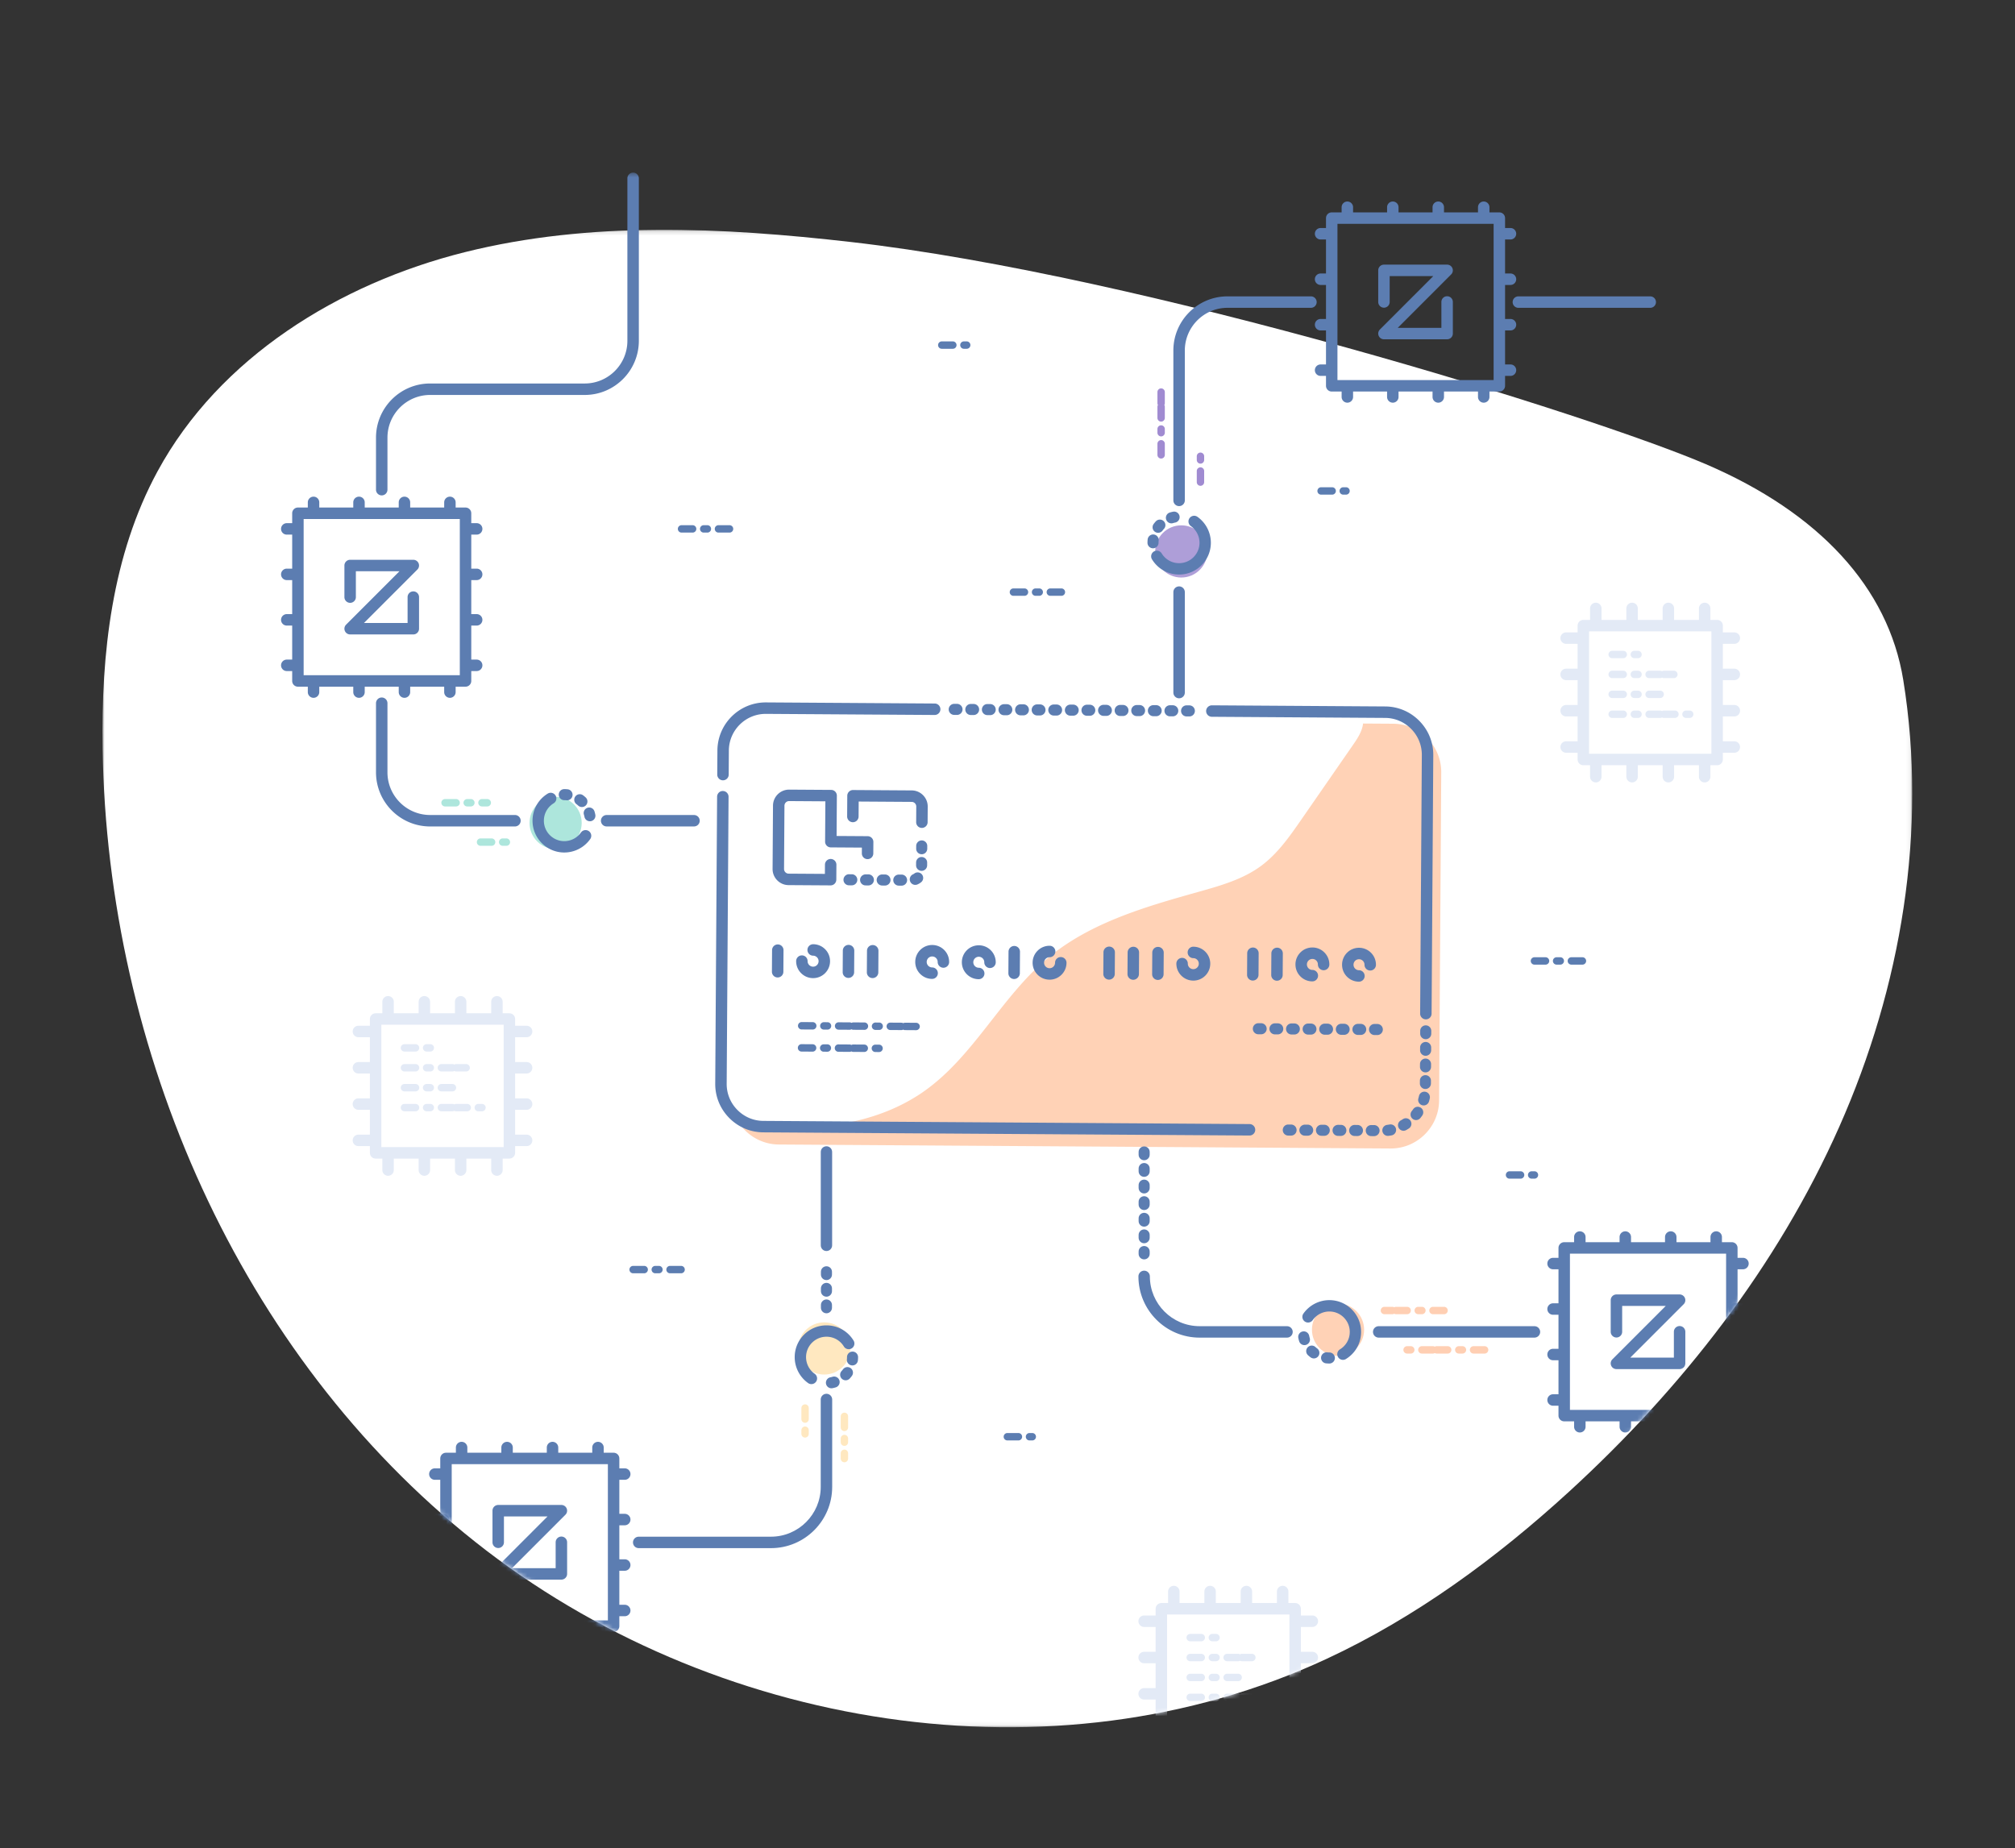 <svg width="472" height="433" viewBox="0 0 472 433" xmlns="http://www.w3.org/2000/svg" xmlns:xlink="http://www.w3.org/1999/xlink">
  <rect x="0" y="0" width="472" height="433" fill="#333333" stroke="none"/>
  <defs>
    <path id="a" d="M0 .135h423.932v350.801H0z"/>
    <path id="c" d="M0 373.56h423.932V.401H0z"/>
    <path d="M272.672 1.083L9.661 39.241.302 51.605c8.482 9.743 17.824 18.741 27.999 26.818 55.356 43.941 135.396 57.239 199.462 27.415 20.918-9.738 39.74-23.572 56.766-39.15 21.076-19.283 39.674-41.533 53.686-66.376l-65.543.771z" id="e"/>
    <path d="M21.085 3.166c-3.275 1.097-6.523 2.535-9.033 4.909-1.994 1.886-3.43 4.273-4.833 6.633C4.65 19.033 2.075 23.456.904 28.349c-1.358 5.67-.696 11.716 1.494 17.135 20.481-1.651 40.614-6.681 59.376-15.415 6.56-3.054 12.913-6.511 19.07-10.298-4.55-6.804-11.703-12.014-19.362-15.19C54.489 1.681 46.918.22 39.35.22c-6.195-.001-12.389.978-18.265 2.946z" id="g"/>
  </defs>
  <g fill="none" fill-rule="evenodd">
    <g transform="translate(24 40.039)">
      <g transform="translate(0 13.656)">
        <mask id="b" fill="#fff">
          <use xlink:href="#a"/>
        </mask>
        <path d="M375.616 55.058c-26.486-11.372-131.52-44.21-200.277-52.059-30.137-3.44-61.038-4.973-90.466 2.382-29.428 7.354-57.505 24.681-71.977 51.352C2.244 76.365-.33 99.403.032 121.739c1.147 70.689 31.912 141.813 87.268 185.754 55.356 43.941 135.396 57.239 199.462 27.414 20.919-9.738 39.74-23.571 56.766-39.149 26.353-24.112 48.84-52.857 63.319-85.518 14.479-32.66 20.692-69.362 14.98-104.631-3.513-21.688-19.725-39.18-46.211-50.552" fill="#FFF" mask="url(#b)"/>
      </g>
      <path d="M313.601 140.902c.04-6.229-5.02-11.359-11.246-11.399l-7.072-.046c-.018.141-.031.283-.058.426-.337 1.742-1.371 3.257-2.381 4.715a242087.073 242087.073 0 0 1-12.002 17.337c-2.763 3.991-5.6 8.06-9.515 10.928-4.199 3.076-9.328 4.547-14.34 5.954-12.53 3.516-25.485 7.2-35.489 15.527-10.954 9.117-17.363 23.019-29.009 31.234-12.112 8.544-27.467 9.428-42.575 8.524 2.064 2.409 5.114 3.951 8.515 3.974l143.278.934c6.226.041 11.353-5.022 11.394-11.252l.501-76.854z" fill="#FFD2B6"/>
      <path d="M200.172 127.441h-.009l-.648-.004c-.716-.005-1.292-.589-1.287-1.305.005-.713.584-1.288 1.295-1.288h.009l.648.004c.716.005 1.292.589 1.287 1.305-.004.713-.584 1.288-1.295 1.288m3.887.025h-.009l-.648-.004c-.716-.005-1.292-.589-1.287-1.305.004-.716.601-1.296 1.304-1.288l.648.004c.716.005 1.292.589 1.287 1.305-.005.713-.584 1.288-1.295 1.288m3.887.025h-.008l-.648-.004c-.716-.004-1.292-.588-1.287-1.304.004-.716.581-1.306 1.304-1.288l.648.004c.716.004 1.292.589 1.288 1.304-.005.714-.584 1.288-1.296 1.288m3.887.025h-.008l-.648-.004c-.716-.004-1.292-.589-1.288-1.304.005-.716.597-1.276 1.304-1.288l.648.004c.716.004 1.292.589 1.288 1.304-.005.713-.584 1.288-1.296 1.288m3.887.026h-.008l-.648-.004c-.716-.005-1.292-.589-1.288-1.305.005-.713.584-1.288 1.296-1.288h.008l.648.004c.716.004 1.292.589 1.287 1.305-.004.713-.583 1.288-1.295 1.288m3.887.026h-.009l-.648-.004c-.716-.005-1.292-.589-1.287-1.305.005-.716.569-1.295 1.304-1.288l.648.004c.716.005 1.292.589 1.287 1.305-.004.713-.584 1.288-1.295 1.288m3.887.025h-.009l-.648-.004c-.716-.004-1.292-.589-1.287-1.305.004-.713.584-1.288 1.295-1.288h.009l.648.004c.716.005 1.292.589 1.287 1.305-.005.713-.584 1.288-1.295 1.288m3.887.026h-.009l-.648-.004c-.716-.005-1.292-.589-1.287-1.305.004-.713.584-1.288 1.295-1.288h.009l.648.004c.716.005 1.292.589 1.287 1.305-.005.713-.584 1.288-1.296 1.288m3.887.025h-.009l-.648-.004c-.716-.005-1.292-.589-1.287-1.305.005-.713.584-1.288 1.296-1.288h.009l.648.004c.716.004 1.292.589 1.287 1.305-.005.713-.584 1.288-1.296 1.288m3.887.026h-.009l-.648-.004c-.716-.004-1.292-.589-1.287-1.305.005-.716.589-1.294 1.305-1.288l.648.004c.716.005 1.292.589 1.287 1.305-.004.713-.584 1.288-1.295 1.288m3.887.025h-.008l-.648-.004c-.716-.004-1.292-.589-1.288-1.305.004-.716.597-1.288 1.304-1.288l.648.004c.716.005 1.292.589 1.288 1.305-.004.713-.584 1.288-1.295 1.288m3.887.026h-.008l-.648-.004c-.716-.005-1.292-.589-1.287-1.305.004-.713.583-1.288 1.295-1.288h.008l.648.004c.716.004 1.292.589 1.288 1.304-.004.714-.584 1.288-1.295 1.288m3.887.025h-.008l-.648-.004c-.716-.004-1.292-.589-1.287-1.304.004-.716.573-1.285 1.304-1.288l.648.004c.716.004 1.292.589 1.288 1.304-.005.713-.584 1.288-1.296 1.288m3.887.026h-.009l-.648-.004c-.716-.004-1.292-.589-1.287-1.305.005-.713.584-1.288 1.296-1.288h.009l.648.004c.716.005 1.292.589 1.287 1.305-.005.713-.584 1.288-1.296 1.288m3.887.025h-.009l-.648-.004c-.716-.005-1.292-.589-1.287-1.305.005-.713.584-1.288 1.295-1.288h.009l.648.004c.716.005 1.292.589 1.287 1.305-.004.713-.584 1.288-1.295 1.288M145.352 142.76h-.009c-.741-.005-1.337-.61-1.332-1.351l.037-5.647c.041-6.219 5.111-11.251 11.318-11.251.025 0 .05 0 .075 0l39.51.258c.741.004 1.338.61 1.333 1.351-.005.738-.605 1.333-1.342 1.333h-.009l-39.51-.257c-.019-0-.038-0-.057-0-4.736 0-8.605 3.839-8.635 8.584l-.037 5.647c-.004.738-.605 1.333-1.341 1.333M268.69 225.972h-.009l-113.897-.743c-3.012-.019-5.844-1.219-7.974-3.377-2.129-2.159-3.291-5.007-3.272-8.021l.438-67.232c.005-.741.609-1.36 1.35-1.333.741.005 1.338.61 1.333 1.351l-.438 67.232c-.015 2.297.872 4.47 2.498 6.117 1.626 1.648 3.786 2.564 6.082 2.579l113.898.743c.741.005 1.337.61 1.332 1.351-.004.738-.605 1.333-1.341 1.333M309.968 203.405h-.009c-.716-.005-1.292-.589-1.287-1.305l.004-.648c.005-.713.584-1.288 1.296-1.288h.009c.716.004 1.292.589 1.287 1.305l-.004.648c-.004.713-.584 1.288-1.295 1.288m-.026 3.889h-.009c-.716-.005-1.292-.589-1.287-1.305l.004-.648c.005-.713.584-1.288 1.295-1.288h.009c.716.005 1.292.589 1.287 1.305l-.004.648c-.005.713-.584 1.288-1.296 1.288m-.025 3.889h-.009c-.716-.005-1.292-.589-1.287-1.305l.004-.648c.005-.713.584-1.288 1.296-1.288h.009c.716.005 1.292.589 1.287 1.305l-.004.648c-.005.713-.584 1.288-1.295 1.288m-.025 3.889h-.008c-.716-.004-1.292-.589-1.288-1.304l.004-.648c.004-.713.583-1.288 1.295-1.288h.008c.716.004 1.292.589 1.287 1.304l-.004.648c-.004.713-.584 1.288-1.295 1.288m-.402 3.852a1.31 1.31 0 0 1-.362-.052c-.687-.2-1.082-.919-.883-1.607a8.611 8.611 0 0 0 .14-.546c.154-.7.847-1.14 1.545-.986.699.155 1.14.847.985 1.546a11.451 11.451 0 0 1-.181.709c-.165.567-.682.935-1.244.935m-1.783 3.429a1.29 1.29 0 0 1-.808-.283c-.559-.447-.65-1.263-.204-1.822a8.633 8.633 0 0 0 .337-.451c.409-.588 1.217-.733 1.804-.323.587.409.731 1.217.322 1.805-.14.201-.286.397-.439.587a1.292 1.292 0 0 1-1.013.487m-2.939 2.505c-.453 0-.893-.238-1.131-.661-.35-.624-.129-1.415.494-1.766a8.591 8.591 0 0 0 .482-.292c.6-.391 1.402-.221 1.793.379.39.6.221 1.403-.379 1.794-.204.133-.413.26-.626.379a1.291 1.291 0 0 1-.634.167m-26.343 1.133h-.008l-.648-.004c-.716-.004-1.292-.589-1.287-1.304.004-.716.574-1.301 1.304-1.288l.648.004c.716.004 1.292.589 1.288 1.304-.004.713-.584 1.288-1.296 1.288m3.887.025h-.008l-.648-.004c-.716-.004-1.292-.589-1.288-1.305.005-.716.59-1.271 1.304-1.288l.648.004c.716.005 1.292.589 1.288 1.305-.004.713-.584 1.288-1.296 1.288m3.887.026h-.008l-.648-.004c-.716-.005-1.292-.589-1.287-1.305.004-.716.605-1.297 1.304-1.288l.648.004c.716.004 1.292.589 1.287 1.304-.004.714-.583 1.288-1.295 1.288m14.896.018c-.647 0-1.206-.484-1.285-1.142-.085-.711.422-1.357 1.132-1.442a8.527 8.527 0 0 0 .556-.085c.704-.131 1.38.332 1.512 1.035.132.704-.332 1.381-1.035 1.513-.239.044-.481.082-.725.111a1.244 1.244 0 0 1-.156.01m-11.009.007h-.009l-.648-.004c-.716-.005-1.292-.589-1.287-1.305.004-.716.581-1.279 1.305-1.288l.648.004c.716.004 1.292.589 1.288 1.305-.005.713-.584 1.288-1.296 1.288m3.887.025h-.009l-.648-.004c-.716-.004-1.292-.589-1.287-1.305.005-.716.573-1.304 1.304-1.288l.648.004c.716.005 1.292.589 1.287 1.305-.005.713-.584 1.288-1.295 1.288m3.887.026h-.009l-.648-.004c-.716-.005-1.292-.589-1.287-1.305.005-.713.584-1.288 1.295-1.288h.009l.648.004c.716.005 1.292.589 1.287 1.305-.005.713-.584 1.288-1.296 1.288M309.999 198.757h-.009c-.741-.005-1.337-.61-1.332-1.351l.395-60.569c.015-2.296-.872-4.47-2.498-6.117-1.626-1.648-3.786-2.564-6.082-2.579l-40.613-.265c-.741-.005-1.337-.61-1.333-1.351.005-.741.618-1.324 1.35-1.333l40.613.265c3.013.019 5.844 1.219 7.974 3.378 2.129 2.158 3.291 5.007 3.271 8.021l-.395 60.569c-.004.738-.605 1.333-1.341 1.333" fill="#5C7DB1"/>
      <path d="M166.383 201.141h-.006l-2.594-.017c-.478-.003-.863-.393-.859-.871a.864.864 0 0 1 .864-.86h.006l2.594.017a.865.865 0 0 1 .859.871.864.864 0 0 1-.864.859m3.458.022h-.006l-.865-.006c-.477-.003-.862-.393-.859-.871.003-.478.411-.868.871-.86l.865.006c.477.003.862.393.859.871a.865.865 0 0 1-.865.859m8.647.056h-.006l-2.594-.017a.862.862 0 0 1-.431-.118c-.128.073-.296.11-.433.113l-2.594-.017c-.478-.003-.862-.393-.859-.87a.865.865 0 0 1 .865-.86h.006l2.594.017a.864.864 0 0 1 .432.118c.128-.073.292-.107.433-.113l2.594.017a.865.865 0 0 1 .859.871c-.003.476-.39.859-.864.859m3.459.022h-.006l-.865-.006c-.477-.003-.862-.393-.859-.87.003-.476.39-.86.864-.86h.006l.865.005a.865.865 0 0 1 .859.871.864.864 0 0 1-.864.859m8.647.056h-.006l-2.595-.017a.864.864 0 0 1-.431-.118c-.127.073-.27.113-.433.113l-2.595-.017c-.477-.003-.862-.393-.859-.871a.865.865 0 0 1 .865-.859h.006l2.594.017a.863.863 0 0 1 .431.118c.128-.073.279-.1.433-.113l2.594.017c.477.003.862.393.859.871-.003.476-.39.859-.864.859M166.349 206.32h-.006l-2.594-.017c-.478-.003-.863-.393-.859-.871.003-.478.388-.87.87-.86l2.594.017a.865.865 0 0 1 .859.871.864.864 0 0 1-.864.859m3.458.022h-.006l-.865-.006c-.477-.003-.862-.393-.859-.871.003-.478.392-.851.871-.86l.865.006c.477.003.862.393.859.871a.865.865 0 0 1-.865.859m8.647.056h-.006l-2.594-.017a.862.862 0 0 1-.431-.118.831.831 0 0 1-.433.113l-2.594-.017c-.478-.003-.862-.393-.859-.871.003-.478.377-.874.87-.86l2.594.017a.864.864 0 0 1 .432.118c.128-.073.294-.121.433-.113l2.594.017a.865.865 0 0 1 .859.871.864.864 0 0 1-.864.859m3.459.022h-.006l-.865-.006c-.477-.003-.862-.393-.859-.87.003-.476.39-.86.864-.86h.006l.865.005a.865.865 0 0 1 .859.871.864.864 0 0 1-.864.859M271.413 202.258h-.009l-.648-.004c-.716-.005-1.292-.589-1.287-1.305.005-.713.584-1.288 1.295-1.288h.009l.648.004c.716.005 1.292.589 1.287 1.305-.004.713-.584 1.288-1.295 1.288m3.887.025h-.008l-.648-.004c-.716-.004-1.292-.589-1.287-1.305.004-.713.583-1.288 1.295-1.288h.008l.648.004c.716.005 1.292.589 1.288 1.305-.004.713-.584 1.288-1.295 1.288m3.887.026h-.008l-.648-.004c-.716-.004-1.292-.588-1.287-1.304.004-.713.583-1.288 1.295-1.288h.008l.648.004c.716.004 1.292.589 1.288 1.304-.005.714-.584 1.288-1.296 1.288m3.887.025h-.008l-.648-.004c-.716-.004-1.292-.589-1.288-1.304.005-.716.597-1.295 1.304-1.288l.648.004c.716.004 1.292.589 1.288 1.304-.005.713-.584 1.288-1.296 1.288m3.887.026h-.009l-.648-.004c-.716-.005-1.292-.589-1.287-1.305.005-.713.584-1.288 1.296-1.288h.009l.648.004c.716.005 1.292.589 1.287 1.305-.004.713-.584 1.288-1.295 1.288m3.887.025h-.009l-.648-.004c-.716-.005-1.292-.589-1.287-1.305.004-.716.584-1.294 1.304-1.288l.648.004c.716.005 1.292.589 1.287 1.305-.004.713-.584 1.288-1.295 1.288m3.887.025h-.009l-.648-.004c-.716-.004-1.292-.589-1.287-1.305.004-.713.584-1.288 1.295-1.288h.009l.648.004c.716.005 1.292.589 1.287 1.305-.005.713-.584 1.288-1.295 1.288m3.887.026h-.009l-.648-.004c-.715-.005-1.292-.589-1.287-1.305.004-.716.569-1.294 1.304-1.288l.648.004c.716.005 1.292.589 1.287 1.305-.005.713-.584 1.288-1.296 1.288M158.158 188.945h-.009c-.741-.005-1.337-.61-1.332-1.351l.033-5.056c.005-.738.605-1.333 1.341-1.333h.009c.741.005 1.338.61 1.333 1.351l-.033 5.056c-.004.738-.605 1.333-1.341 1.333M213.548 189.306h-.009c-.741-.005-1.337-.61-1.332-1.351l.033-5.056c.005-.741.615-1.341 1.35-1.333.741.004 1.338.61 1.333 1.351l-.033 5.056c-.004.738-.605 1.333-1.341 1.333M174.734 189.053h-.009c-.741-.005-1.338-.61-1.332-1.351l.033-5.056c.005-.738.605-1.333 1.341-1.333h.009c.741.005 1.338.61 1.333 1.351l-.034 5.056c-.005.738-.605 1.333-1.341 1.333M180.395 189.09h-.009c-.741-.005-1.337-.61-1.332-1.351l.033-5.056c.005-.738.605-1.333 1.342-1.333h.009c.741.005 1.338.61 1.333 1.351l-.033 5.056c-.004.738-.605 1.333-1.341 1.333M166.463 189.1h-.027c-1.06-.007-2.054-.426-2.799-1.181-.745-.755-1.151-1.755-1.144-2.816.005-.738.605-1.333 1.341-1.333h.009c.741.005 1.337.61 1.333 1.351a1.279 1.279 0 0 0 .371.912 1.278 1.278 0 0 0 .907.383h.009a1.277 1.277 0 0 0 .903-.371 1.28 1.28 0 0 0 .383-.908 1.28 1.28 0 0 0-.371-.912 1.279 1.279 0 0 0-.907-.383c-.741-.005-1.338-.61-1.333-1.351.005-.738.605-1.333 1.342-1.333h.009c1.06.007 2.054.427 2.799 1.181.745.755 1.151 1.755 1.144 2.816-.007 1.061-.427 2.055-1.181 2.801-.748.739-1.737 1.145-2.788 1.145M235.786 189.451h-.009c-.741-.005-1.337-.61-1.332-1.351l.033-5.056c.005-.738.605-1.333 1.341-1.333h.009c.741.004 1.338.61 1.333 1.351l-.033 5.056c-.004.738-.605 1.333-1.341 1.333M241.446 189.488h-.009c-.741-.005-1.337-.61-1.332-1.351l.033-5.056c.005-.738.605-1.333 1.341-1.333h.009c.741.004 1.338.61 1.333 1.351l-.033 5.056c-.004.738-.605 1.333-1.341 1.333M221.854 189.461h-.027c-1.06-.007-2.054-.426-2.799-1.181-.745-.755-1.151-1.755-1.144-2.816.007-1.061.426-2.055 1.181-2.801.748-.739 1.737-1.145 2.788-1.145h.026c.741.005 1.338.61 1.333 1.351-.005.738-.605 1.333-1.341 1.333h-.018c-.34 0-.661.132-.903.371a1.28 1.28 0 0 0-.383.908 1.28 1.28 0 0 0 .371.912 1.278 1.278 0 0 0 .907.383h.009a1.277 1.277 0 0 0 .903-.371 1.28 1.28 0 0 0 .383-.908c.004-.741.601-1.349 1.35-1.333.741.004 1.337.609 1.333 1.351-.007 1.061-.427 2.055-1.181 2.801-.749.739-1.737 1.145-2.788 1.145M205.259 189.353h-.009c-2.188-.014-3.957-1.808-3.943-3.997.007-1.061.427-2.055 1.181-2.801.748-.739 1.737-1.145 2.788-1.145h.027c1.06.007 2.054.427 2.799 1.181.745.755 1.151 1.755 1.144 2.816-.005.741-.618 1.332-1.35 1.333-.741-.004-1.337-.609-1.333-1.351a1.278 1.278 0 0 0-.371-.912 1.278 1.278 0 0 0-.907-.383h-.009a1.277 1.277 0 0 0-.903.371 1.28 1.28 0 0 0-.383.908c-.005.71.569 1.291 1.278 1.295.741.005 1.337.61 1.332 1.351-.004.738-.605 1.333-1.341 1.333M194.343 189.282h-.009c-1.06-.007-2.054-.426-2.799-1.181-.745-.755-1.151-1.755-1.144-2.816.007-1.061.426-2.055 1.181-2.801.749-.739 1.737-1.145 2.788-1.145h.026c1.06.007 2.054.427 2.799 1.181.745.755 1.151 1.755 1.144 2.816-.005.738-.605 1.333-1.341 1.333h-.009c-.741-.004-1.338-.609-1.333-1.351a1.28 1.28 0 0 0-.371-.912 1.279 1.279 0 0 0-.907-.383h-.008c-.34 0-.661.132-.903.371a1.28 1.28 0 0 0-.383.908 1.279 1.279 0 0 0 .371.912c.241.244.564.381.907.383.741.005 1.337.61 1.332 1.351-.004.738-.605 1.333-1.341 1.333M247.22 189.525h-.009c-.741-.005-1.337-.61-1.332-1.351l.033-5.056c.005-.742.604-1.349 1.35-1.333.741.004 1.338.61 1.333 1.351l-.033 5.056c-.004.738-.605 1.333-1.341 1.333M269.457 189.67h-.009c-.741-.005-1.338-.61-1.332-1.351l.033-5.056c.005-.741.612-1.335 1.35-1.333.741.005 1.338.61 1.333 1.351l-.034 5.056c-.005.738-.605 1.333-1.341 1.333M275.117 189.707h-.009c-.741-.005-1.337-.61-1.332-1.351l.033-5.056c.005-.738.605-1.333 1.342-1.333h.009c.741.004 1.338.61 1.333 1.351l-.033 5.056c-.004.738-.605 1.333-1.341 1.333M255.525 189.681h-.027c-2.188-.014-3.957-1.807-3.943-3.997.005-.741.613-1.323 1.35-1.333.741.005 1.338.61 1.333 1.351-.005.71.569 1.291 1.278 1.295h.009c.705 0 1.282-.572 1.286-1.279.005-.709-.569-1.291-1.278-1.295-.741-.005-1.338-.61-1.333-1.351.004-.741.61-1.355 1.35-1.333 2.188.014 3.957 1.808 3.943 3.997-.007 1.061-.427 2.055-1.181 2.801-.749.739-1.737 1.145-2.788 1.145M294.321 189.934h-.009c-1.06-.007-2.054-.426-2.799-1.181-.745-.755-1.151-1.755-1.144-2.816.007-1.061.426-2.055 1.181-2.801.748-.739 1.737-1.145 2.788-1.145h.026c1.06.007 2.054.427 2.799 1.181.745.755 1.151 1.755 1.144 2.816-.005.738-.605 1.333-1.341 1.333h-.009c-.741-.004-1.338-.609-1.333-1.351a1.279 1.279 0 0 0-.371-.912 1.279 1.279 0 0 0-.907-.383c-.724-.007-1.29.569-1.294 1.279a1.28 1.28 0 0 0 .371.912c.241.244.564.381.907.383.741.005 1.337.61 1.332 1.351-.004.738-.605 1.333-1.341 1.333M283.405 189.863h-.009c-1.06-.007-2.054-.426-2.799-1.181-.745-.755-1.151-1.755-1.144-2.816.007-1.061.427-2.055 1.181-2.801.748-.739 1.737-1.145 2.788-1.145h.027c2.188.014 3.957 1.808 3.943 3.997-.005.738-.605 1.333-1.342 1.333h-.009c-.741-.004-1.338-.609-1.333-1.351.005-.709-.569-1.291-1.278-1.295a1.292 1.292 0 0 0-.912.371 1.28 1.28 0 0 0-.383.908 1.28 1.28 0 0 0 .371.912c.241.244.564.381.907.383.741.005 1.337.61 1.332 1.351-.004.738-.605 1.333-1.341 1.333M191.946 153.913h-.009c-.741-.005-1.337-.61-1.332-1.351l.024-3.657c.004-.598-.479-1.088-1.077-1.092l-12.411-.081-.023 3.511c-.005.741-.616 1.343-1.35 1.333-.741-.004-1.337-.61-1.332-1.351l.031-4.854a1.345 1.345 0 0 1 .399-.947c.253-.25.603-.396.951-.387l13.752.09c2.077.014 3.756 1.715 3.743 3.793l-.024 3.658c-.004.738-.605 1.333-1.341 1.333M191.905 160.08h-.009c-.716-.005-1.292-.589-1.287-1.305l.004-.648c.005-.713.584-1.288 1.296-1.288h.009c.715.005 1.292.589 1.287 1.305l-.004.648c-.004.713-.584 1.288-1.295 1.288m-.025 3.889h-.009c-.716-.005-1.292-.589-1.287-1.305l.004-.648c.005-.716.592-1.304 1.304-1.288.716.004 1.292.589 1.287 1.305l-.004.648c-.005.713-.584 1.288-1.296 1.288m-1.481 3.288c-.502 0-.981-.294-1.191-.785-.283-.658.022-1.42.679-1.703a1.146 1.146 0 0 0 .26-.156c.561-.445 1.376-.351 1.821.21.445.561.351 1.377-.21 1.821a3.745 3.745 0 0 1-.848.507 1.29 1.29 0 0 1-.511.106m-14.875.104h-.009l-.648-.004c-.716-.005-1.292-.589-1.287-1.305.005-.716.603-1.306 1.305-1.288l.648.004c.716.004 1.292.589 1.287 1.305-.005.713-.584 1.288-1.296 1.288m3.887.025h-.008l-.648-.004c-.716-.004-1.292-.589-1.288-1.304.005-.716.588-1.273 1.304-1.288l.648.004c.716.004 1.292.589 1.287 1.304-.004.713-.583 1.288-1.295 1.288m3.887.026h-.008l-.648-.004c-.716-.004-1.292-.589-1.287-1.305.004-.716.603-1.298 1.304-1.288l.648.004c.716.005 1.292.589 1.287 1.305-.004.713-.584 1.288-1.295 1.288m3.887.026h-.009l-.648-.004c-.716-.005-1.292-.589-1.287-1.305.004-.716.579-1.279 1.304-1.288l.648.004c.716.005 1.292.589 1.287 1.305-.005.713-.584 1.288-1.295 1.288" fill="#5C7DB1"/>
      <path d="M170.558 167.375h-.009l-9.834-.064c-1.003-.006-1.946-.405-2.655-1.123-.708-.718-1.095-1.667-1.088-2.671l.097-14.831c.014-2.07 1.701-3.744 3.767-3.744h.025l9.834.064a1.341 1.341 0 0 1 1.333 1.351l-.061 9.444 7.282.047c.356.002.696.146.946.399.25.253.389.596.387.952l-.018 2.696c-.005.738-.605 1.333-1.341 1.333h-.009c-.741-.005-1.338-.61-1.333-1.351l.009-1.354-7.282-.048a1.341 1.341 0 0 1-1.333-1.351l.062-9.444-8.493-.055h-.007c-.594 0-1.08.482-1.084 1.077l-.096 14.831c-.002.287.11.559.315.767.205.208.475.323.762.325l8.492.055.014-2.163c.005-.738.605-1.333 1.341-1.333h.009c.741.005 1.337.61 1.333 1.351l-.023 3.506a1.345 1.345 0 0 1-.399.947 1.342 1.342 0 0 1-.943.387M252.195 123.545c-.741 0-1.342-.601-1.342-1.342v-23.529c0-.741.601-1.342 1.342-1.342.741 0 1.342.601 1.342 1.342v23.529c0 .741-.601 1.342-1.342 1.342M252.195 78.524c-.741 0-1.342-.601-1.342-1.342V42.075c0-6.995 5.689-12.687 12.68-12.687h19.546c.741 0 1.342.601 1.342 1.342 0 .741-.601 1.342-1.342 1.342H263.534c-5.512 0-9.997 4.487-9.997 10.002v35.107c0 .741-.601 1.342-1.342 1.342" fill="#5C7DB1"/>
      <path d="M252.711 95.254c-3.374 0-6.109-2.736-6.109-6.113 0-3.376 2.735-6.113 6.109-6.113s6.109 2.736 6.109 6.113c0 3.376-2.735 6.113-6.109 6.113" fill="#AE9ED8"/>
      <path d="M250.397 82.562c-.554 0-1.067-.358-1.238-.916-.21-.685.174-1.41.858-1.62.247-.076.503-.14.76-.19.703-.138 1.383.321 1.52 1.024.137.703-.321 1.384-1.023 1.521a4.942 4.942 0 0 0-.496.124 1.288 1.288 0 0 1-.381.058m-3.118 2.212a1.289 1.289 0 0 1-.77-.255c-.575-.426-.697-1.238-.271-1.813.156-.21.324-.414.5-.606.484-.527 1.303-.562 1.831-.077.527.484.562 1.305.077 1.832a4.831 4.831 0 0 0-.325.394 1.296 1.296 0 0 1-1.043.525m-1.193 3.631c-.715 0-1.295-.581-1.295-1.296 0-.262.014-.525.041-.783a1.295 1.295 0 0 1 1.424-1.153c.712.075 1.228.713 1.153 1.425a4.914 4.914 0 0 0-.027.511c0 .716-.58 1.296-1.296 1.296M252.195 94.553c-2.612 0-4.986-1.332-6.35-3.564-.384-.627-.186-1.447.441-1.83.626-.384 1.446-.186 1.829.441.877 1.435 2.402 2.291 4.081 2.291 2.635 0 4.779-2.145 4.779-4.781 0-1.549-.756-3.01-2.022-3.906-.6-.425-.742-1.256-.317-1.855.424-.6 1.255-.742 1.855-.318 1.969 1.395 3.145 3.667 3.145 6.079 0 4.104-3.337 7.444-7.44 7.444" fill="#5C7DB1"/>
      <path d="M257.202 68.576c-.477 0-.865-.387-.865-.865v-.865c0-.477.387-.865.865-.865s.865.388.865.865v.865c0 .478-.387.865-.865.865m0 5.191c-.477 0-.865-.387-.865-.865V70.307c0-.477.387-.865.865-.865s.865.388.865.865v2.595c0 .478-.387.865-.865.865M247.987 58.73c-.477 0-.865-.387-.865-.865v-2.595a.862.862 0 0 1 .116-.433.862.862 0 0 1-.116-.433v-2.595c0-.477.388-.865.865-.865.477 0 .865.388.865.865v2.595a.862.862 0 0 1-.116.433.862.862 0 0 1 .116.433v2.595c0 .478-.388.865-.865.865m0 3.461c-.477 0-.865-.387-.865-.865v-.865c0-.477.388-.865.865-.865.477 0 .865.388.865.865v.865c0 .478-.388.865-.865.865m0 5.191c-.477 0-.865-.387-.865-.865v-2.595c0-.477.388-.865.865-.865.477 0 .865.388.865.865v2.595c0 .478-.388.865-.865.865" fill="#A08BD1"/>
      <path d="M169.591 253.03c-.735 0-1.33-.596-1.33-1.331v-21.879c0-.735.595-1.331 1.33-1.331.735 0 1.33.596 1.33 1.331v21.879c0 .735-.595 1.331-1.33 1.331M169.591 259.839c-.716 0-1.296-.58-1.296-1.296v-.648c0-.716.58-1.296 1.296-1.296s1.296.58 1.296 1.296v.648c0 .716-.58 1.296-1.296 1.296m0 3.889c-.716 0-1.296-.58-1.296-1.296v-.648c0-.716.58-1.296 1.296-1.296s1.296.581 1.296 1.296v.648c0 .716-.58 1.296-1.296 1.296m0 3.889c-.716 0-1.296-.58-1.296-1.296v-.648c0-.716.58-1.296 1.296-1.296s1.296.58 1.296 1.296v.648c0 .716-.58 1.296-1.296 1.296M156.594 322.634h-30.983c-.741 0-1.341-.601-1.341-1.342 0-.741.601-1.342 1.341-1.342h30.983c6.427 0 11.656-5.232 11.656-11.662v-20.474c0-.741.601-1.342 1.342-1.342.741 0 1.341.601 1.341 1.342v20.474c0 7.91-6.432 14.346-14.339 14.346" fill="#5C7DB1"/>
      <path d="M169.076 269.741c3.374 0 6.109 2.736 6.109 6.113 0 3.376-2.736 6.113-6.109 6.113-3.374 0-6.109-2.737-6.109-6.113 0-3.376 2.735-6.113 6.109-6.113" fill="#FFE8C0"/>
      <path d="M175.668 279.829a1.207 1.207 0 0 1-.137-.007c-.712-.075-1.228-.713-1.153-1.425.018-.168.026-.34.026-.511 0-.716.58-1.296 1.296-1.296.716 0 1.296.58 1.296 1.296 0 .262-.014.525-.041.783-.07.666-.632 1.161-1.287 1.161m-1.575 3.484c-.313 0-.627-.113-.876-.342-.527-.484-.561-1.305-.077-1.832a4.821 4.821 0 0 0 .325-.394c.425-.576 1.237-.697 1.812-.271.575.426.697 1.238.271 1.814a7.409 7.409 0 0 1-.5.605 1.293 1.293 0 0 1-.955.419m-3.333 1.87c-.608 0-1.151-.43-1.271-1.049-.137-.703.322-1.383 1.024-1.52a4.893 4.893 0 0 0 .495-.123c.684-.211 1.409.174 1.619.858.21.684-.173 1.41-.858 1.62a7.539 7.539 0 0 1-.761.19 1.299 1.299 0 0 1-.249.024M166.064 284.21a1.324 1.324 0 0 1-.767-.245c-1.969-1.395-3.145-3.667-3.145-6.079 0-4.104 3.337-7.443 7.44-7.443 2.612 0 4.986 1.332 6.351 3.564.384.627.186 1.447-.441 1.83-.627.383-1.446.186-1.829-.441-.877-1.435-2.403-2.291-4.081-2.291-2.635 0-4.779 2.145-4.779 4.781 0 1.549.756 3.01 2.022 3.906.6.425.742 1.256.317 1.855a1.329 1.329 0 0 1-1.087.562" fill="#5C7DB1"/>
      <path d="M164.584 293.272c-.477 0-.865-.387-.865-.865v-2.596c0-.477.387-.865.865-.865s.865.388.865.865v2.596c0 .478-.387.865-.865.865m0 3.461c-.477 0-.865-.387-.865-.865v-.865c0-.477.387-.865.865-.865s.865.388.865.865v.865c0 .478-.387.865-.865.865M173.8 295.219c-.477 0-.865-.387-.865-.865v-2.596c0-.477.388-.865.865-.865.477 0 .865.388.865.865v2.596c0 .478-.388.865-.865.865m0 3.461c-.477 0-.865-.387-.865-.865v-.865c0-.477.388-.865.865-.865.477 0 .865.388.865.865v.865c0 .478-.388.865-.865.865m0 3.84c-.477 0-.865-.387-.865-.865v-1.244c0-.477.388-.865.865-.865.477 0 .865.388.865.865v1.244c0 .478-.388.865-.865.865" fill="#FFE8C0"/>
      <path d="M335.435 273.319h-36.483c-.741 0-1.342-.601-1.342-1.342 0-.741.601-1.342 1.342-1.342h36.483c.741 0 1.341.601 1.341 1.342 0 .741-.601 1.342-1.341 1.342M277.471 273.319H257.007c-7.907 0-14.339-6.436-14.339-14.346 0-.741.601-1.342 1.341-1.342.741 0 1.341.601 1.341 1.342 0 6.43 5.229 11.662 11.656 11.662h20.464c.741 0 1.342.601 1.342 1.342 0 .741-.601 1.342-1.342 1.342M244.009 231.764c-.716 0-1.296-.58-1.296-1.296v-.648c0-.716.58-1.296 1.296-1.296s1.296.58 1.296 1.296v.648c0 .716-.58 1.296-1.296 1.296m0 3.889c-.716 0-1.296-.581-1.296-1.296v-.648c0-.716.58-1.296 1.296-1.296s1.296.58 1.296 1.296v.648c0 .716-.58 1.296-1.296 1.296m0 3.889c-.716 0-1.296-.581-1.296-1.296v-.648c0-.716.58-1.296 1.296-1.296s1.296.58 1.296 1.296v.648c0 .716-.58 1.296-1.296 1.296m0 3.889c-.716 0-1.296-.581-1.296-1.296v-.648c0-.716.58-1.296 1.296-1.296s1.296.581 1.296 1.296v.648c0 .716-.58 1.296-1.296 1.296m0 3.889c-.716 0-1.296-.58-1.296-1.296v-.648c0-.716.58-1.296 1.296-1.296s1.296.581 1.296 1.296v.648c0 .716-.58 1.296-1.296 1.296m0 3.889c-.716 0-1.296-.581-1.296-1.296v-.648c0-.716.58-1.296 1.296-1.296s1.296.58 1.296 1.296v.648c0 .716-.58 1.296-1.296 1.296m0 3.78c-.716 0-1.296-.58-1.296-1.296v-.539c0-.716.58-1.296 1.296-1.296s1.296.58 1.296 1.296v.539c0 .716-.58 1.296-1.296 1.296" fill="#5C7DB1"/>
      <path d="M295.533 271.461c0 3.376-2.735 6.113-6.109 6.113-3.374 0-6.109-2.736-6.109-6.113 0-3.376 2.735-6.113 6.109-6.113 3.374 0 6.109 2.736 6.109 6.113" fill="#FFD2B6"/>
      <path d="M281.552 275.072c-.554 0-1.067-.358-1.238-.916a7.445 7.445 0 0 1-.19-.761c-.137-.703.321-1.384 1.023-1.521.704-.138 1.383.321 1.52 1.023a4.949 4.949 0 0 0 .124.496c.21.685-.174 1.41-.858 1.62a1.288 1.288 0 0 1-.381.058m2.211 3.118c-.268 0-.538-.083-.77-.255a7.638 7.638 0 0 1-.605-.499c-.527-.484-.563-1.304-.079-1.832.484-.527 1.304-.562 1.831-.078.125.115.258.224.395.326.576.426.697 1.238.271 1.813a1.294 1.294 0 0 1-1.043.525m3.63 1.195a7.442 7.442 0 0 1-.782-.041c-.712-.075-1.228-.713-1.153-1.425.075-.712.713-1.23 1.424-1.153.168.018.339.026.511.026.716 0 1.296.581 1.296 1.296 0 .716-.58 1.296-1.296 1.296M290.577 278.526a1.33 1.33 0 0 1-1.136-.636c-.383-.627-.186-1.447.441-1.83 1.434-.877 2.29-2.403 2.29-4.083 0-2.636-2.144-4.781-4.779-4.781-1.548 0-3.008.756-3.904 2.023-.424.6-1.255.742-1.855.317-.6-.425-.742-1.256-.317-1.855 1.394-1.97 3.665-3.147 6.075-3.147 4.102 0 7.44 3.339 7.44 7.443 0 2.614-1.332 4.989-3.562 6.354a1.328 1.328 0 0 1-.693.196" fill="#5C7DB1"/>
      <path d="M305.615 267.832h-2.594a.861.861 0 0 1-.432-.116.861.861 0 0 1-.432.116h-1.865c-.477 0-.865-.387-.865-.865 0-.477.387-.865.865-.865h1.865a.861.861 0 0 1 .432.116.861.861 0 0 1 .432-.116h2.594c.477 0 .865.388.865.865 0 .478-.388.865-.865.865m3.459 0h-.865c-.477 0-.865-.387-.865-.865 0-.477.388-.865.865-.865h.865c.477 0 .865.388.865.865 0 .478-.387.865-.865.865m5.188 0h-2.594c-.477 0-.865-.387-.865-.865 0-.477.388-.865.865-.865h2.594c.478 0 .865.388.865.865 0 .478-.387.865-.865.865M306.467 277.052h-.865a.865.865 0 0 1-.865-.865c0-.477.387-.865.865-.865h.865c.477 0 .865.388.865.865 0 .478-.388.865-.865.865m8.647 0h-2.594a.861.861 0 0 1-.432-.116.861.861 0 0 1-.432.116h-2.594a.865.865 0 0 1-.865-.865c0-.477.387-.865.865-.865h2.594a.861.861 0 0 1 .432.116.861.861 0 0 1 .432-.116h2.594c.477 0 .865.388.865.865 0 .478-.388.865-.865.865m3.459 0h-.865a.865.865 0 0 1-.865-.865c0-.477.387-.865.865-.865h.865c.477 0 .864.388.864.865 0 .478-.387.865-.864.865m5.188 0h-2.594a.865.865 0 0 1-.865-.865c0-.477.387-.865.865-.865h2.594c.477 0 .865.388.865.865 0 .478-.388.865-.865.865" fill="#FFCFB3"/>
      <path d="M138.566 153.57h-20.464c-.741 0-1.342-.601-1.342-1.342 0-.741.601-1.342 1.342-1.342h20.464c.741 0 1.342.601 1.342 1.342 0 .741-.601 1.342-1.342 1.342" fill="#5C7DB1"/>
      <path d="M100.04 152.743c0-3.376 2.735-6.113 6.109-6.113 3.374 0 6.109 2.736 6.109 6.113 0 3.376-2.735 6.113-6.109 6.113-3.374 0-6.109-2.736-6.109-6.113" fill="#ADE6DC"/>
      <path d="M108.828 147.445a1.207 1.207 0 0 1-.137-.007 4.907 4.907 0 0 0-.511-.026c-.716 0-1.296-.581-1.296-1.296 0-.716.58-1.296 1.296-1.296.262 0 .525.014.782.041.712.075 1.228.713 1.153 1.425-.07.666-.632 1.161-1.287 1.161m3.481 1.573a1.288 1.288 0 0 1-.876-.342 4.906 4.906 0 0 0-.394-.325c-.576-.426-.697-1.238-.271-1.814.426-.575 1.237-.697 1.812-.271.21.155.414.324.605.499.527.485.561 1.305.077 1.832a1.292 1.292 0 0 1-.955.419m1.868 3.335c-.607 0-1.149-.429-1.27-1.048a4.721 4.721 0 0 0-.124-.496c-.21-.685.174-1.41.858-1.62.683-.211 1.409.174 1.619.858.076.248.14.504.191.761.137.703-.321 1.384-1.023 1.521a1.28 1.28 0 0 1-.25.025M108.18 159.671c-4.102 0-7.44-3.339-7.44-7.443 0-2.614 1.331-4.989 3.562-6.354.627-.383 1.446-.186 1.829.441.383.627.186 1.447-.441 1.83-1.434.878-2.29 2.404-2.29 4.083 0 2.636 2.144 4.781 4.779 4.781 1.548 0 3.008-.756 3.904-2.023.424-.6 1.255-.742 1.855-.317.6.425.742 1.256.317 1.855-1.394 1.971-3.665 3.147-6.076 3.147" fill="#5C7DB1"/>
      <path d="M91.157 158.102h-2.594a.865.865 0 0 1-.865-.865c0-.477.387-.865.865-.865h2.594c.477 0 .865.388.865.865 0 .478-.388.865-.865.865m3.459 0h-.865c-.477 0-.865-.387-.865-.865 0-.477.388-.865.865-.865h.865c.477 0 .865.388.865.865 0 .478-.387.865-.865.865M82.843 148.882H80.249a.865.865 0 0 1-.865-.865c0-.477.387-.865.865-.865h2.594c.477 0 .865.388.865.865 0 .478-.388.865-.865.865m3.459 0h-.865c-.477 0-.865-.387-.865-.865 0-.477.388-.865.865-.865h.865c.477 0 .865.388.865.865 0 .478-.387.865-.865.865m3.838 0h-1.243c-.477 0-.865-.387-.865-.865 0-.477.387-.865.865-.865h1.243c.478 0 .865.388.865.865 0 .478-.387.865-.865.865" fill="#ADE6DC"/>
      <path d="M96.622 153.57H76.756c-6.992 0-12.68-5.691-12.68-12.687v-16.182c0-.741.601-1.342 1.341-1.342.741 0 1.342.601 1.342 1.342v16.182c0 5.515 4.485 10.002 9.997 10.002h19.865c.741 0 1.342.601 1.342 1.342 0 .741-.601 1.342-1.342 1.342M215.98 99.539h-2.594a.865.865 0 0 1-.865-.865c0-.477.387-.865.865-.865h2.594c.477 0 .865.388.865.865 0 .478-.387.865-.865.865m3.459 0h-.865c-.477 0-.865-.387-.865-.865 0-.477.387-.865.865-.865h.865c.477 0 .865.388.865.865 0 .478-.388.865-.865.865m5.188 0h-2.594c-.477 0-.865-.387-.865-.865 0-.477.387-.865.865-.865h2.594c.478 0 .865.388.865.865 0 .478-.387.865-.865.865M126.898 258.244h-2.594a.865.865 0 0 1-.865-.865c0-.478.387-.865.865-.865h2.594c.477 0 .865.388.865.865 0 .478-.388.865-.865.865m3.459 0h-.865c-.477 0-.865-.387-.865-.865 0-.478.388-.865.865-.865h.865c.477 0 .865.388.865.865 0 .478-.387.865-.865.865m5.188 0h-2.594c-.477 0-.865-.387-.865-.865 0-.478.387-.865.865-.865h2.594c.478 0 .865.388.865.865 0 .478-.387.865-.865.865" fill="#5C7DB1"/>
      <mask id="d" fill="#fff">
        <use xlink:href="#c"/>
      </mask>
      <path d="M65.326 228.691h28.657v-28.672H65.326v28.672zm29.999 2.685H63.984c-.741 0-1.341-.601-1.341-1.342v-31.357c0-.741.601-1.342 1.341-1.342h31.34c.741 0 1.341.601 1.341 1.342v31.357c0 .741-.601 1.342-1.341 1.342z" fill="#E3EAF6" mask="url(#d)"/>
      <path d="M66.905 235.405c-.741 0-1.342-.601-1.342-1.342v-3.507c0-.741.601-1.342 1.342-1.342.741 0 1.341.601 1.341 1.342v3.507c0 .741-.601 1.342-1.341 1.342M75.404 235.405c-.741 0-1.342-.601-1.342-1.342v-3.507c0-.741.601-1.342 1.342-1.342.741 0 1.341.601 1.341 1.342v3.507c0 .741-.601 1.342-1.341 1.342M83.904 235.405c-.741 0-1.342-.601-1.342-1.342v-3.507c0-.741.601-1.342 1.341-1.342.741 0 1.342.601 1.342 1.342v3.507c0 .741-.601 1.342-1.342 1.342M92.403 235.405c-.741 0-1.342-.601-1.342-1.342v-3.507c0-.741.601-1.342 1.342-1.342.741 0 1.341.601 1.341 1.342v3.507c0 .741-.601 1.342-1.341 1.342M66.905 199.08c-.741 0-1.342-.601-1.342-1.342v-3.091c0-.741.601-1.342 1.342-1.342.741 0 1.341.601 1.341 1.342v3.091c0 .741-.601 1.342-1.341 1.342M75.404 199.08c-.741 0-1.342-.601-1.342-1.342v-3.091c0-.741.601-1.342 1.342-1.342.741 0 1.341.601 1.341 1.342v3.091c0 .741-.601 1.342-1.341 1.342M83.904 199.08c-.741 0-1.342-.601-1.342-1.342v-3.091c0-.741.601-1.342 1.341-1.342.741 0 1.342.601 1.342 1.342v3.091c0 .741-.601 1.342-1.342 1.342M92.403 199.08c-.741 0-1.342-.601-1.342-1.342v-3.091c0-.741.601-1.342 1.342-1.342.741 0 1.341.601 1.341 1.342v3.091c0 .741-.601 1.342-1.341 1.342M99.352 228.453h-3.577c-.741 0-1.342-.601-1.342-1.342 0-.741.601-1.342 1.342-1.342h3.577c.741 0 1.342.601 1.342 1.342 0 .741-.601 1.342-1.342 1.342M99.352 219.949h-3.577c-.741 0-1.342-.601-1.342-1.342 0-.741.601-1.342 1.342-1.342h3.577c.741 0 1.342.601 1.342 1.342 0 .741-.601 1.342-1.342 1.342M99.352 211.445h-3.577c-.741 0-1.342-.601-1.342-1.342 0-.741.601-1.342 1.342-1.342h3.577c.741 0 1.342.601 1.342 1.342 0 .741-.601 1.342-1.342 1.342M99.352 202.941h-3.577c-.741 0-1.342-.601-1.342-1.342 0-.741.601-1.342 1.342-1.342h3.577c.741 0 1.342.601 1.342 1.342 0 .741-.601 1.342-1.342 1.342M63.229 228.453h-3.273c-.741 0-1.341-.601-1.341-1.342 0-.741.601-1.342 1.341-1.342h3.273c.741 0 1.342.601 1.342 1.342 0 .741-.601 1.342-1.342 1.342M63.229 219.949h-3.273c-.741 0-1.341-.601-1.341-1.342 0-.741.601-1.342 1.341-1.342h3.273c.741 0 1.342.601 1.342 1.342 0 .741-.601 1.342-1.342 1.342M63.229 211.445h-3.273c-.741 0-1.341-.601-1.341-1.342 0-.741.601-1.342 1.341-1.342h3.273c.741 0 1.342.601 1.342 1.342 0 .741-.601 1.342-1.342 1.342M63.229 202.941h-3.273c-.741 0-1.341-.601-1.341-1.342 0-.741.601-1.342 1.341-1.342h3.273c.741 0 1.342.601 1.342 1.342 0 .741-.601 1.342-1.342 1.342M73.336 206.303h-2.594a.865.865 0 0 1-.865-.865c0-.477.387-.865.865-.865h2.594c.477 0 .865.388.865.865 0 .478-.388.865-.865.865m3.459 0h-.865c-.477 0-.865-.387-.865-.865 0-.477.388-.865.865-.865h.865c.477 0 .865.388.865.865 0 .478-.387.865-.865.865M73.336 210.968h-2.594a.865.865 0 0 1-.865-.865c0-.477.387-.865.865-.865h2.594c.477 0 .865.388.865.865 0 .478-.388.865-.865.865m3.459 0h-.865c-.477 0-.865-.387-.865-.865 0-.477.388-.865.865-.865h.865c.477 0 .865.388.865.865 0 .478-.387.865-.865.865m8.4 0h-2.347a.861.861 0 0 1-.432-.116.861.861 0 0 1-.432.116h-2.594c-.477 0-.865-.387-.865-.865 0-.477.387-.865.865-.865h2.594a.861.861 0 0 1 .432.116.861.861 0 0 1 .432-.116h2.347c.477 0 .864.388.864.865 0 .478-.387.865-.864.865M73.336 215.633h-2.594a.865.865 0 0 1-.865-.865c0-.478.387-.865.865-.865h2.594c.477 0 .865.388.865.865 0 .478-.388.865-.865.865m3.459 0h-.865c-.477 0-.865-.387-.865-.865 0-.478.388-.865.865-.865h.865c.477 0 .865.388.865.865 0 .478-.387.865-.865.865m5.188 0h-2.594c-.477 0-.865-.387-.865-.865 0-.478.387-.865.865-.865h2.594c.478 0 .865.388.865.865 0 .478-.387.865-.865.865M73.336 220.298h-2.594a.865.865 0 0 1-.865-.865c0-.477.387-.865.865-.865h2.594c.477 0 .865.388.865.865 0 .478-.388.865-.865.865m3.459 0h-.865c-.477 0-.865-.387-.865-.865 0-.477.388-.865.865-.865h.865c.477 0 .865.388.865.865 0 .478-.387.865-.865.865m8.647 0h-2.594a.861.861 0 0 1-.432-.116.861.861 0 0 1-.432.116h-2.594c-.477 0-.865-.387-.865-.865 0-.477.387-.865.865-.865h2.594a.861.861 0 0 1 .432.116.861.861 0 0 1 .432-.116h2.594c.478 0 .865.388.865.865 0 .478-.387.865-.865.865m3.459 0h-.865a.865.865 0 0 1-.865-.865c0-.477.387-.865.865-.865h.865c.478 0 .865.388.865.865 0 .478-.387.865-.865.865M348.227 136.539h28.657v-28.672h-28.657v28.672zm29.999 2.685h-31.34c-.741 0-1.342-.601-1.342-1.342v-31.357c0-.741.601-1.342 1.342-1.342h31.34c.741 0 1.342.601 1.342 1.342v31.357c0 .741-.601 1.342-1.342 1.342z" fill="#E3EAF6" mask="url(#d)"/>
      <path d="M349.806 143.253c-.741 0-1.342-.601-1.342-1.342v-3.506c0-.741.601-1.342 1.342-1.342.741 0 1.342.601 1.342 1.342v3.506c0 .741-.601 1.342-1.342 1.342M358.306 143.253c-.741 0-1.342-.601-1.342-1.342v-3.506c0-.741.601-1.342 1.342-1.342.741 0 1.341.601 1.341 1.342v3.506c0 .741-.601 1.342-1.341 1.342M366.805 143.253c-.741 0-1.341-.601-1.341-1.342v-3.506c0-.741.601-1.342 1.341-1.342.741 0 1.342.601 1.342 1.342v3.506c0 .741-.601 1.342-1.342 1.342M375.305 143.253c-.741 0-1.342-.601-1.342-1.342v-3.506c0-.741.601-1.342 1.342-1.342.741 0 1.342.601 1.342 1.342v3.506c0 .741-.601 1.342-1.342 1.342M349.806 106.928c-.741 0-1.342-.601-1.342-1.342v-3.091c0-.741.601-1.342 1.342-1.342.741 0 1.342.601 1.342 1.342v3.091c0 .741-.601 1.342-1.342 1.342M358.306 106.928c-.741 0-1.342-.601-1.342-1.342v-3.091c0-.741.601-1.342 1.342-1.342.741 0 1.341.601 1.341 1.342v3.091c0 .741-.601 1.342-1.341 1.342M366.805 106.928c-.741 0-1.341-.601-1.341-1.342v-3.091c0-.741.601-1.342 1.341-1.342.741 0 1.342.601 1.342 1.342v3.091c0 .741-.601 1.342-1.342 1.342M375.305 106.928c-.741 0-1.342-.601-1.342-1.342v-3.091c0-.741.601-1.342 1.342-1.342.741 0 1.342.601 1.342 1.342v3.091c0 .741-.601 1.342-1.342 1.342M382.253 136.301h-3.577c-.741 0-1.342-.601-1.342-1.342 0-.741.601-1.342 1.342-1.342h3.577c.741 0 1.341.601 1.341 1.342 0 .741-.601 1.342-1.341 1.342M382.253 127.797h-3.577c-.741 0-1.342-.601-1.342-1.342 0-.741.601-1.342 1.342-1.342h3.577c.741 0 1.341.601 1.341 1.342 0 .741-.601 1.342-1.341 1.342M382.253 119.293h-3.577c-.741 0-1.342-.601-1.342-1.342 0-.741.601-1.342 1.342-1.342h3.577c.741 0 1.341.601 1.341 1.342 0 .741-.601 1.342-1.341 1.342M382.253 110.79h-3.577c-.741 0-1.342-.601-1.342-1.342 0-.741.601-1.342 1.342-1.342h3.577c.741 0 1.341.601 1.341 1.342 0 .741-.601 1.342-1.341 1.342M346.131 136.301h-3.273c-.741 0-1.342-.601-1.342-1.342 0-.741.601-1.342 1.342-1.342h3.273c.741 0 1.342.601 1.342 1.342 0 .741-.601 1.342-1.342 1.342M346.131 127.797h-3.273c-.741 0-1.342-.601-1.342-1.342 0-.741.601-1.342 1.342-1.342h3.273c.741 0 1.342.601 1.342 1.342 0 .741-.601 1.342-1.342 1.342M346.131 119.293h-3.273c-.741 0-1.342-.601-1.342-1.342 0-.741.601-1.342 1.342-1.342h3.273c.741 0 1.342.601 1.342 1.342 0 .741-.601 1.342-1.342 1.342M346.131 110.79h-3.273c-.741 0-1.342-.601-1.342-1.342 0-.741.601-1.342 1.342-1.342h3.273c.741 0 1.342.601 1.342 1.342 0 .741-.601 1.342-1.342 1.342M356.237 114.151h-2.594a.865.865 0 0 1-.865-.865c0-.477.387-.865.865-.865h2.594c.477 0 .865.388.865.865 0 .478-.388.865-.865.865m3.459 0h-.865c-.477 0-.865-.387-.865-.865 0-.477.388-.865.865-.865h.865c.477 0 .865.388.865.865 0 .478-.387.865-.865.865M356.237 118.816h-2.594a.865.865 0 0 1-.865-.865c0-.478.387-.865.865-.865h2.594c.477 0 .865.388.865.865 0 .478-.388.865-.865.865m3.459 0h-.865c-.477 0-.865-.387-.865-.865 0-.478.388-.865.865-.865h.865c.477 0 .865.388.865.865 0 .478-.387.865-.865.865m8.4 0h-2.347a.861.861 0 0 1-.432-.116.861.861 0 0 1-.432.116H362.29c-.477 0-.865-.387-.865-.865 0-.478.387-.865.865-.865h2.594a.861.861 0 0 1 .432.116.861.861 0 0 1 .432-.116h2.347c.478 0 .865.388.865.865 0 .478-.387.865-.865.865M356.237 123.482h-2.594a.865.865 0 0 1-.865-.865c0-.477.387-.865.865-.865h2.594c.477 0 .865.388.865.865 0 .478-.388.865-.865.865m3.459 0h-.865c-.477 0-.865-.387-.865-.865 0-.477.388-.865.865-.865h.865c.477 0 .865.388.865.865 0 .478-.387.865-.865.865m5.188 0H362.29c-.477 0-.865-.387-.865-.865 0-.477.387-.865.865-.865h2.594c.478 0 .865.388.865.865 0 .478-.387.865-.865.865M356.237 128.147h-2.594a.865.865 0 0 1-.865-.865c0-.478.387-.865.865-.865h2.594c.477 0 .865.388.865.865 0 .478-.388.865-.865.865m3.459 0h-.865c-.477 0-.865-.387-.865-.865 0-.478.388-.865.865-.865h.865c.477 0 .865.388.865.865 0 .478-.387.865-.865.865m8.647 0h-2.594a.861.861 0 0 1-.432-.116.861.861 0 0 1-.432.116H362.29c-.477 0-.865-.387-.865-.865 0-.478.387-.865.865-.865h2.594a.861.861 0 0 1 .432.116.861.861 0 0 1 .432-.116h2.594c.478 0 .865.388.865.865 0 .478-.387.865-.865.865m3.459 0h-.865a.865.865 0 0 1-.865-.865c0-.478.387-.865.865-.865h.865c.478 0 .865.388.865.865 0 .478-.387.865-.865.865" fill="#E3EAF6" mask="url(#d)"/>
      <path d="M338.029 185.939h-2.594a.865.865 0 0 1-.865-.865c0-.477.387-.865.865-.865h2.594c.477 0 .865.388.865.865 0 .478-.387.865-.865.865m3.459 0h-.865c-.477 0-.865-.387-.865-.865 0-.477.387-.865.865-.865h.865c.477 0 .865.388.865.865 0 .478-.387.865-.865.865m5.188 0h-2.594c-.477 0-.865-.387-.865-.865 0-.477.387-.865.865-.865h2.594c.478 0 .865.388.865.865 0 .478-.387.865-.865.865M199.198 41.668h-2.594a.865.865 0 0 1-.865-.865c0-.477.387-.865.865-.865h2.594c.477 0 .865.388.865.865 0 .478-.388.865-.865.865m3.245 0h-.651c-.477 0-.865-.387-.865-.865 0-.477.388-.865.865-.865h.651c.478 0 .865.388.865.865 0 .478-.387.865-.865.865M332.19 236.078h-2.594a.865.865 0 0 1-.865-.865c0-.477.387-.865.865-.865h2.594c.477 0 .865.388.865.865 0 .478-.387.865-.865.865m3.245 0h-.651c-.477 0-.865-.387-.865-.865 0-.477.388-.865.865-.865h.651c.477 0 .864.388.864.865 0 .478-.387.865-.864.865M288.052 75.837h-2.594a.865.865 0 0 1-.865-.865c0-.478.387-.865.865-.865h2.594c.477 0 .865.388.865.865 0 .478-.387.865-.865.865m3.245 0h-.651c-.477 0-.865-.387-.865-.865 0-.478.387-.865.865-.865h.651c.477 0 .864.388.864.865 0 .478-.387.865-.864.865M138.241 84.726h-2.594a.865.865 0 0 1-.865-.865c0-.477.387-.865.865-.865h2.594c.477 0 .865.388.865.865 0 .478-.387.865-.865.865m3.459 0h-.865c-.477 0-.865-.387-.865-.865 0-.477.387-.865.865-.865h.865c.477 0 .865.388.865.865 0 .478-.388.865-.865.865m5.188 0h-2.594c-.477 0-.865-.387-.865-.865 0-.477.387-.865.865-.865h2.594c.478 0 .865.388.865.865 0 .478-.387.865-.865.865M214.56 297.399h-2.594a.865.865 0 0 1-.865-.865c0-.477.387-.865.865-.865h2.594c.477 0 .865.388.865.865 0 .478-.388.865-.865.865m3.245 0h-.651c-.477 0-.865-.387-.865-.865 0-.477.387-.865.865-.865h.651c.477 0 .864.388.864.865 0 .478-.387.865-.864.865M47.127 118.142h36.581V81.542H47.127v36.6zm37.922 2.684H45.785c-.741 0-1.342-.601-1.342-1.342V80.2c0-.741.601-1.342 1.342-1.342h39.264c.741 0 1.342.601 1.342 1.342v39.284c0 .741-.601 1.342-1.342 1.342z" fill="#5C7DB1" mask="url(#d)"/>
      <path d="M72.816 108.586H58.019a1.341 1.341 0 0 1-1.239-.829 1.343 1.343 0 0 1 .291-1.463L69.577 93.782H59.36v6.06c0 .741-.601 1.342-1.341 1.342-.741 0-1.342-.601-1.342-1.342v-7.402c0-.741.601-1.342 1.342-1.342h14.796a1.342 1.342 0 0 1 .949 2.291l-12.506 12.513h10.216v-6.06c0-.741.601-1.342 1.342-1.342.741 0 1.342.601 1.342 1.342v7.402c0 .742-.601 1.342-1.342 1.342M45.211 85.203h-2.034c-.741 0-1.342-.601-1.342-1.342 0-.741.601-1.342 1.342-1.342h2.034c.741 0 1.342.601 1.342 1.342 0 .741-.601 1.342-1.342 1.342M45.211 95.857h-2.034c-.741 0-1.342-.601-1.342-1.342 0-.741.601-1.342 1.342-1.342h2.034c.741 0 1.342.601 1.342 1.342 0 .741-.601 1.342-1.342 1.342M45.211 106.511h-2.034c-.741 0-1.342-.601-1.342-1.342 0-.741.601-1.342 1.342-1.342h2.034c.741 0 1.342.601 1.342 1.342 0 .741-.601 1.342-1.342 1.342M45.211 117.165h-2.034c-.741 0-1.342-.601-1.342-1.342 0-.741.601-1.342 1.342-1.342h2.034c.741 0 1.342.601 1.342 1.342 0 .741-.601 1.342-1.342 1.342M87.657 85.203h-2.034c-.741 0-1.342-.601-1.342-1.342 0-.741.601-1.342 1.342-1.342h2.034c.741 0 1.342.601 1.342 1.342 0 .741-.601 1.342-1.342 1.342M87.657 95.857h-2.034c-.741 0-1.342-.601-1.342-1.342 0-.741.601-1.342 1.342-1.342h2.034c.741 0 1.342.601 1.342 1.342 0 .741-.601 1.342-1.342 1.342M87.657 106.511h-2.034c-.741 0-1.342-.601-1.342-1.342 0-.741.601-1.342 1.342-1.342h2.034c.741 0 1.342.601 1.342 1.342 0 .741-.601 1.342-1.342 1.342M87.657 117.165h-2.034c-.741 0-1.342-.601-1.342-1.342 0-.741.601-1.342 1.342-1.342h2.034c.741 0 1.342.601 1.342 1.342 0 .741-.601 1.342-1.342 1.342M49.445 123.435c-.741 0-1.341-.601-1.341-1.342v-2.035c0-.741.601-1.342 1.341-1.342.741 0 1.342.601 1.342 1.342v2.035c0 .741-.601 1.342-1.342 1.342M60.093 123.435c-.741 0-1.342-.601-1.342-1.342v-2.035c0-.741.601-1.342 1.342-1.342.741 0 1.341.601 1.341 1.342v2.035c0 .741-.601 1.342-1.341 1.342M70.741 123.435c-.741 0-1.341-.601-1.341-1.342v-2.035c0-.741.601-1.342 1.341-1.342.741 0 1.342.601 1.342 1.342v2.035c0 .741-.601 1.342-1.342 1.342M81.39 123.435c-.741 0-1.342-.601-1.342-1.342v-2.035c0-.741.601-1.342 1.342-1.342.741 0 1.341.601 1.341 1.342v2.035c0 .741-.601 1.342-1.341 1.342M49.445 81.028c-.741 0-1.341-.601-1.341-1.342v-2.035c0-.741.601-1.342 1.341-1.342.741 0 1.342.601 1.342 1.342v2.035c0 .741-.601 1.342-1.342 1.342M60.093 81.028c-.741 0-1.342-.601-1.342-1.342v-2.035c0-.741.601-1.342 1.342-1.342.741 0 1.341.601 1.341 1.342v2.035c0 .741-.601 1.342-1.341 1.342M70.741 81.028c-.741 0-1.341-.601-1.341-1.342v-2.035c0-.741.601-1.342 1.341-1.342.741 0 1.342.601 1.342 1.342v2.035c0 .741-.601 1.342-1.342 1.342M81.39 81.028c-.741 0-1.342-.601-1.342-1.342v-2.035c0-.741.601-1.342 1.342-1.342.741 0 1.341.601 1.341 1.342v2.035c0 .741-.601 1.342-1.341 1.342M289.289 49h36.581V12.401h-36.581v36.6zm37.922 2.684H287.948c-.741 0-1.342-.601-1.342-1.342v-39.284c0-.742.601-1.342 1.342-1.342h39.264c.741 0 1.341.601 1.341 1.342v39.284c0 .741-.601 1.342-1.341 1.342z" fill="#5C7DB1" mask="url(#d)"/>
      <path d="M314.978 39.445H300.182a1.341 1.341 0 0 1-1.239-.829 1.342 1.342 0 0 1 .291-1.463l12.507-12.513H301.523v6.06c0 .741-.601 1.342-1.341 1.342-.741 0-1.342-.601-1.342-1.342v-7.402c0-.741.601-1.342 1.341-1.342h14.796c.542 0 1.032.327 1.239.829a1.342 1.342 0 0 1-.291 1.462l-12.506 12.513h10.216v-6.06c0-.741.601-1.342 1.342-1.342.741 0 1.342.601 1.342 1.342v7.402c0 .741-.601 1.342-1.342 1.342M287.374 16.062h-2.034c-.741 0-1.341-.601-1.341-1.342 0-.741.601-1.342 1.341-1.342h2.034c.741 0 1.342.601 1.342 1.342 0 .741-.601 1.342-1.342 1.342M287.374 26.715h-2.034c-.741 0-1.341-.601-1.341-1.342 0-.741.601-1.342 1.341-1.342h2.034c.741 0 1.342.601 1.342 1.342 0 .741-.601 1.342-1.342 1.342M287.374 37.369h-2.034c-.741 0-1.341-.601-1.341-1.342 0-.741.601-1.342 1.341-1.342h2.034c.741 0 1.342.601 1.342 1.342 0 .741-.601 1.342-1.342 1.342M287.374 48.023h-2.034c-.741 0-1.341-.601-1.341-1.342 0-.741.601-1.342 1.341-1.342h2.034c.741 0 1.342.601 1.342 1.342 0 .741-.601 1.342-1.342 1.342M329.82 16.062h-2.034c-.741 0-1.341-.601-1.341-1.342 0-.741.601-1.342 1.341-1.342h2.034c.741 0 1.342.601 1.342 1.342 0 .741-.601 1.342-1.342 1.342M329.82 26.715h-2.034c-.741 0-1.341-.601-1.341-1.342 0-.741.601-1.342 1.341-1.342h2.034c.741 0 1.342.601 1.342 1.342 0 .741-.601 1.342-1.342 1.342M329.82 37.369h-2.034c-.741 0-1.341-.601-1.341-1.342 0-.741.601-1.342 1.341-1.342h2.034c.741 0 1.342.601 1.342 1.342 0 .741-.601 1.342-1.342 1.342M329.82 48.023h-2.034c-.741 0-1.341-.601-1.341-1.342 0-.741.601-1.342 1.341-1.342h2.034c.741 0 1.342.601 1.342 1.342 0 .741-.601 1.342-1.342 1.342M291.607 54.294c-.741 0-1.341-.601-1.341-1.342v-2.035c0-.741.601-1.342 1.341-1.342.741 0 1.342.601 1.342 1.342v2.035c0 .741-.601 1.342-1.342 1.342M302.256 54.294c-.741 0-1.342-.601-1.342-1.342v-2.035c0-.741.601-1.342 1.342-1.342.741 0 1.342.601 1.342 1.342v2.035c0 .741-.601 1.342-1.342 1.342M312.904 54.294c-.741 0-1.341-.601-1.341-1.342v-2.035c0-.741.601-1.342 1.341-1.342.741 0 1.342.601 1.342 1.342v2.035c0 .741-.601 1.342-1.342 1.342M323.553 54.294c-.741 0-1.342-.601-1.342-1.342v-2.035c0-.741.601-1.342 1.342-1.342.741 0 1.342.601 1.342 1.342v2.035c0 .741-.601 1.342-1.342 1.342M291.607 11.886c-.741 0-1.341-.601-1.341-1.342V8.509c0-.741.601-1.342 1.341-1.342.741 0 1.342.601 1.342 1.342v2.035c0 .741-.601 1.342-1.342 1.342M302.256 11.886c-.741 0-1.342-.601-1.342-1.342V8.509c0-.741.601-1.342 1.342-1.342.741 0 1.342.601 1.342 1.342v2.035c0 .741-.601 1.342-1.342 1.342M312.904 11.886c-.741 0-1.341-.601-1.341-1.342V8.509c0-.741.601-1.342 1.341-1.342.741 0 1.342.601 1.342 1.342v2.035c0 .741-.601 1.342-1.342 1.342M323.553 11.886c-.741 0-1.342-.601-1.342-1.342V8.509c0-.741.601-1.342 1.342-1.342.741 0 1.342.601 1.342 1.342v2.035c0 .741-.601 1.342-1.342 1.342M65.417 76.014c-.741 0-1.342-.601-1.342-1.342V62.487c0-6.996 5.689-12.687 12.68-12.687h36.209c5.513 0 9.997-4.487 9.997-10.002V1.744c0-.741.601-1.342 1.342-1.342.741 0 1.342.601 1.342 1.342v38.053c0 6.995-5.688 12.687-12.68 12.687h-36.209c-5.513 0-9.997 4.487-9.997 10.003V74.672c0 .741-.601 1.342-1.342 1.342M362.555 32.073H331.671c-.741 0-1.342-.601-1.342-1.342 0-.741.601-1.342 1.342-1.342h30.885c.741 0 1.342.601 1.342 1.342 0 .741-.601 1.342-1.342 1.342" fill="#5C7DB1" mask="url(#d)"/>
    </g>
    <g transform="translate(82.999 282.765)">
      <mask id="f" fill="#fff">
        <use xlink:href="#e"/>
      </mask>
      <path d="M22.812 96.836H59.393V60.236H22.812V96.836zm37.922 2.685H21.471c-.741 0-1.342-.601-1.342-1.342v-39.284c0-.742.601-1.342 1.342-1.342h39.264c.741 0 1.342.601 1.342 1.342v39.284c0 .741-.601 1.342-1.342 1.342z" fill="#5C7DB1" mask="url(#f)"/>
      <path d="M48.501 87.281H33.704a1.341 1.341 0 0 1-1.239-.829 1.342 1.342 0 0 1 .291-1.463l12.507-12.513H35.046v6.06c0 .741-.601 1.342-1.341 1.342-.741 0-1.342-.601-1.342-1.342v-7.402c0-.741.601-1.342 1.341-1.342H48.501a1.342 1.342 0 0 1 .949 2.291L36.943 84.596h10.216v-6.06c0-.741.601-1.342 1.342-1.342.741 0 1.342.601 1.342 1.342v7.402c0 .741-.601 1.342-1.342 1.342M20.897 63.898h-2.034c-.741 0-1.341-.601-1.341-1.342 0-.741.601-1.342 1.341-1.342h2.034c.741 0 1.341.601 1.341 1.342 0 .741-.601 1.342-1.341 1.342M20.897 74.552h-2.034c-.741 0-1.341-.601-1.341-1.342 0-.741.601-1.342 1.341-1.342h2.034c.741 0 1.341.601 1.341 1.342 0 .741-.601 1.342-1.341 1.342M20.897 85.205h-2.034c-.741 0-1.341-.601-1.341-1.342 0-.741.601-1.342 1.341-1.342h2.034c.741 0 1.341.601 1.341 1.342 0 .741-.601 1.342-1.341 1.342M20.897 95.859h-2.034c-.741 0-1.341-.601-1.341-1.342 0-.741.601-1.342 1.341-1.342h2.034c.741 0 1.341.601 1.341 1.342 0 .741-.601 1.342-1.341 1.342M63.342 63.898h-2.034c-.741 0-1.342-.601-1.342-1.342 0-.741.601-1.342 1.342-1.342h2.034c.741 0 1.341.601 1.341 1.342 0 .741-.601 1.342-1.341 1.342M63.342 74.552h-2.034c-.741 0-1.342-.601-1.342-1.342 0-.741.601-1.342 1.342-1.342h2.034c.741 0 1.341.601 1.341 1.342 0 .741-.601 1.342-1.341 1.342M63.342 85.205h-2.034c-.741 0-1.342-.601-1.342-1.342 0-.741.601-1.342 1.342-1.342h2.034c.741 0 1.341.601 1.341 1.342 0 .741-.601 1.342-1.341 1.342M63.342 95.859h-2.034c-.741 0-1.342-.601-1.342-1.342 0-.741.601-1.342 1.342-1.342h2.034c.741 0 1.341.601 1.341 1.342 0 .741-.601 1.342-1.341 1.342M25.13 102.129c-.741 0-1.341-.601-1.341-1.342v-2.035c0-.741.601-1.342 1.341-1.342.741 0 1.342.601 1.342 1.342v2.035c0 .741-.601 1.342-1.342 1.342M35.778 102.129c-.741 0-1.342-.601-1.342-1.342v-2.035c0-.741.601-1.342 1.342-1.342.741 0 1.342.601 1.342 1.342v2.035c0 .741-.601 1.342-1.342 1.342M46.427 102.129c-.741 0-1.342-.601-1.342-1.342v-2.035c0-.741.601-1.342 1.342-1.342.741 0 1.341.601 1.341 1.342v2.035c0 .741-.601 1.342-1.341 1.342M57.075 102.129c-.741 0-1.342-.601-1.342-1.342v-2.035c0-.741.601-1.342 1.342-1.342.741 0 1.342.601 1.342 1.342v2.035c0 .741-.601 1.342-1.342 1.342M25.13 59.722c-.741 0-1.341-.601-1.341-1.342v-2.035c0-.741.601-1.342 1.341-1.342.741 0 1.342.601 1.342 1.342V58.38c0 .741-.601 1.342-1.342 1.342M35.778 59.722c-.741 0-1.342-.601-1.342-1.342v-2.035c0-.741.601-1.342 1.342-1.342.741 0 1.342.601 1.342 1.342V58.38c0 .741-.601 1.342-1.342 1.342M46.427 59.722c-.741 0-1.342-.601-1.342-1.342v-2.035c0-.741.601-1.342 1.342-1.342.741 0 1.341.601 1.341 1.342V58.38c0 .741-.601 1.342-1.341 1.342M57.075 59.722c-.741 0-1.342-.601-1.342-1.342v-2.035c0-.741.601-1.342 1.342-1.342.741 0 1.342.601 1.342 1.342V58.38c0 .741-.601 1.342-1.342 1.342M284.748 47.521h36.581V10.921h-36.581V47.521zm37.922 2.684h-39.263c-.741 0-1.341-.601-1.341-1.342V9.579c0-.741.601-1.342 1.341-1.342h39.263c.741 0 1.342.601 1.342 1.342v39.284c0 .741-.601 1.342-1.342 1.342z" fill="#5C7DB1" mask="url(#f)"/>
      <path d="M310.437 37.965h-14.796a1.341 1.341 0 0 1-1.24-.829 1.343 1.343 0 0 1 .291-1.463l12.507-12.512h-10.216v6.06c0 .741-.601 1.342-1.341 1.342-.741 0-1.342-.601-1.342-1.342v-7.402c0-.741.601-1.342 1.342-1.342h14.796a1.342 1.342 0 0 1 .949 2.291l-12.507 12.513h10.216v-6.06c0-.741.601-1.342 1.342-1.342.741 0 1.341.601 1.341 1.342v7.402c0 .742-.601 1.342-1.341 1.342M282.833 14.582h-2.034c-.741 0-1.342-.601-1.342-1.342 0-.741.601-1.342 1.342-1.342h2.034c.741 0 1.342.601 1.342 1.342 0 .741-.601 1.342-1.342 1.342M282.833 25.236h-2.034c-.741 0-1.342-.601-1.342-1.342 0-.741.601-1.342 1.342-1.342h2.034c.741 0 1.342.601 1.342 1.342 0 .741-.601 1.342-1.342 1.342M282.833 35.89h-2.034c-.741 0-1.342-.601-1.342-1.342 0-.741.601-1.342 1.342-1.342h2.034c.741 0 1.342.601 1.342 1.342 0 .741-.601 1.342-1.342 1.342M282.833 46.544h-2.034c-.741 0-1.342-.601-1.342-1.342 0-.741.601-1.342 1.342-1.342h2.034c.741 0 1.342.601 1.342 1.342 0 .741-.601 1.342-1.342 1.342M325.279 14.582h-2.034c-.741 0-1.342-.601-1.342-1.342 0-.741.601-1.342 1.342-1.342h2.034c.741 0 1.342.601 1.342 1.342 0 .741-.601 1.342-1.342 1.342M325.279 25.236h-2.034c-.741 0-1.342-.601-1.342-1.342 0-.741.601-1.342 1.342-1.342h2.034c.741 0 1.342.601 1.342 1.342 0 .741-.601 1.342-1.342 1.342M325.279 35.89h-2.034c-.741 0-1.342-.601-1.342-1.342 0-.741.601-1.342 1.342-1.342h2.034c.741 0 1.342.601 1.342 1.342 0 .741-.601 1.342-1.342 1.342M325.279 46.544h-2.034c-.741 0-1.342-.601-1.342-1.342 0-.741.601-1.342 1.342-1.342h2.034c.741 0 1.342.601 1.342 1.342 0 .741-.601 1.342-1.342 1.342M287.066 52.814c-.741 0-1.342-.601-1.342-1.342v-2.035c0-.741.601-1.342 1.342-1.342.741 0 1.342.601 1.342 1.342v2.035c0 .741-.601 1.342-1.342 1.342M297.715 52.814c-.741 0-1.341-.601-1.341-1.342v-2.035c0-.741.601-1.342 1.341-1.342.741 0 1.342.601 1.342 1.342v2.035c0 .741-.601 1.342-1.342 1.342M308.363 52.814c-.741 0-1.342-.601-1.342-1.342v-2.035c0-.741.601-1.342 1.342-1.342.741 0 1.342.601 1.342 1.342v2.035c0 .741-.601 1.342-1.342 1.342M319.011 52.814c-.741 0-1.341-.601-1.341-1.342v-2.035c0-.741.601-1.342 1.341-1.342.741 0 1.342.601 1.342 1.342v2.035c0 .741-.601 1.342-1.342 1.342M287.066 10.407c-.741 0-1.342-.601-1.342-1.342V7.03c0-.741.601-1.342 1.342-1.342.741 0 1.342.601 1.342 1.342v2.035c0 .741-.601 1.342-1.342 1.342M297.715 10.407c-.741 0-1.341-.601-1.341-1.342V7.03c0-.741.601-1.342 1.341-1.342.741 0 1.342.601 1.342 1.342v2.035c0 .741-.601 1.342-1.342 1.342M308.363 10.407c-.741 0-1.342-.601-1.342-1.342V7.03c0-.741.601-1.342 1.342-1.342.741 0 1.342.601 1.342 1.342v2.035c0 .741-.601 1.342-1.342 1.342M319.011 10.407c-.741 0-1.341-.601-1.341-1.342V7.03c0-.741.601-1.342 1.341-1.342.741 0 1.342.601 1.342 1.342v2.035c0 .741-.601 1.342-1.342 1.342" fill="#5C7DB1" mask="url(#f)"/>
    </g>
    <g transform="translate(248.989 358.534)">
      <mask id="h" fill="#fff">
        <use xlink:href="#g"/>
      </mask>
      <path d="M24.39 48.35H53.047v-28.672H24.39v28.672zm29.999 2.684h-31.34c-.741 0-1.341-.601-1.341-1.342V18.337c0-.741.601-1.342 1.342-1.342h31.34c.741 0 1.341.601 1.341 1.342v31.356c0 .742-.601 1.342-1.341 1.342z" fill="#E3EAF6" mask="url(#h)"/>
      <path d="M25.969 18.74c-.741 0-1.342-.601-1.342-1.342v-3.091c0-.741.601-1.342 1.342-1.342.741 0 1.341.601 1.341 1.342v3.091c0 .741-.601 1.342-1.341 1.342M34.469 18.74c-.741 0-1.341-.601-1.341-1.342v-3.091c0-.741.601-1.342 1.341-1.342.741 0 1.342.601 1.342 1.342v3.091c0 .741-.601 1.342-1.342 1.342M42.968 18.74c-.741 0-1.342-.601-1.342-1.342v-3.091c0-.741.601-1.342 1.342-1.342.741 0 1.342.601 1.342 1.342v3.091c0 .741-.601 1.342-1.342 1.342M51.468 18.74c-.741 0-1.342-.601-1.342-1.342v-3.091c0-.741.601-1.342 1.342-1.342.741 0 1.341.601 1.341 1.342v3.091c0 .741-.601 1.342-1.341 1.342M58.416 48.113h-3.577c-.741 0-1.341-.601-1.341-1.342 0-.741.601-1.342 1.341-1.342h3.577c.741 0 1.341.601 1.341 1.342 0 .741-.601 1.342-1.341 1.342M58.416 39.609h-3.577c-.741 0-1.341-.601-1.341-1.342 0-.741.601-1.342 1.341-1.342h3.577c.741 0 1.341.601 1.341 1.342 0 .741-.601 1.342-1.341 1.342M58.416 31.105h-3.577c-.741 0-1.341-.601-1.341-1.342 0-.741.601-1.342 1.341-1.342h3.577c.741 0 1.341.601 1.341 1.342 0 .741-.601 1.342-1.341 1.342M58.416 22.601h-3.577c-.741 0-1.341-.601-1.341-1.342 0-.741.601-1.342 1.341-1.342h3.577c.741 0 1.341.601 1.341 1.342 0 .741-.601 1.342-1.341 1.342M22.294 48.113h-3.273c-.741 0-1.341-.601-1.341-1.342 0-.741.601-1.342 1.341-1.342h3.273c.741 0 1.342.601 1.342 1.342 0 .741-.601 1.342-1.342 1.342M22.294 39.609h-3.273c-.741 0-1.341-.601-1.341-1.342 0-.741.601-1.342 1.341-1.342h3.273c.741 0 1.342.601 1.342 1.342 0 .741-.601 1.342-1.342 1.342M22.294 31.105h-3.273c-.741 0-1.341-.601-1.341-1.342 0-.741.601-1.342 1.341-1.342h3.273c.741 0 1.342.601 1.342 1.342 0 .741-.601 1.342-1.342 1.342M22.294 22.601h-3.273c-.741 0-1.341-.601-1.341-1.342 0-.741.601-1.342 1.341-1.342h3.273c.741 0 1.342.601 1.342 1.342 0 .741-.601 1.342-1.342 1.342M32.4 25.962h-2.594a.865.865 0 0 1-.865-.865c0-.477.387-.865.865-.865h2.594c.477 0 .865.388.865.865 0 .478-.388.865-.865.865m3.459 0h-.865c-.477 0-.865-.387-.865-.865 0-.477.388-.865.865-.865h.865c.477 0 .865.388.865.865 0 .478-.388.865-.865.865M32.4 30.628h-2.594a.865.865 0 0 1-.865-.865c0-.477.387-.865.865-.865h2.594c.477 0 .865.388.865.865 0 .478-.388.865-.865.865m3.459 0h-.865c-.477 0-.865-.387-.865-.865 0-.477.388-.865.865-.865h.865c.477 0 .865.388.865.865 0 .478-.388.865-.865.865m8.4 0h-2.347a.861.861 0 0 1-.432-.116.861.861 0 0 1-.432.116h-2.594c-.477 0-.865-.387-.865-.865 0-.477.388-.865.865-.865h2.594a.861.861 0 0 1 .432.116.861.861 0 0 1 .432-.116h2.347c.477 0 .864.388.864.865 0 .478-.387.865-.864.865M32.4 35.293h-2.594a.865.865 0 0 1-.865-.865c0-.478.387-.865.865-.865h2.594c.477 0 .865.388.865.865 0 .478-.388.865-.865.865m3.459 0h-.865c-.477 0-.865-.387-.865-.865 0-.477.388-.865.865-.865h.865c.477 0 .865.388.865.865 0 .478-.388.865-.865.865m5.188 0h-2.594c-.477 0-.865-.387-.865-.865 0-.477.388-.865.865-.865h2.594c.478 0 .865.388.865.865 0 .478-.387.865-.865.865M32.4 39.959h-2.594a.865.865 0 0 1-.865-.865c0-.478.387-.865.865-.865h2.594c.477 0 .865.388.865.865 0 .478-.388.865-.865.865m3.459 0h-.865c-.477 0-.865-.387-.865-.865 0-.478.388-.865.865-.865h.865c.477 0 .865.388.865.865 0 .478-.388.865-.865.865m8.647 0h-2.594a.861.861 0 0 1-.432-.116.861.861 0 0 1-.432.116h-2.594c-.477 0-.865-.387-.865-.865 0-.478.388-.865.865-.865h2.594a.861.861 0 0 1 .432.116.861.861 0 0 1 .432-.116h2.594c.478 0 .865.388.865.865 0 .478-.387.865-.865.865m3.459 0h-.865a.865.865 0 0 1-.865-.865c0-.478.387-.865.865-.865h.865c.478 0 .865.388.865.865 0 .478-.387.865-.865.865" fill="#E3EAF6" mask="url(#h)"/>
    </g>
  </g>
</svg>

